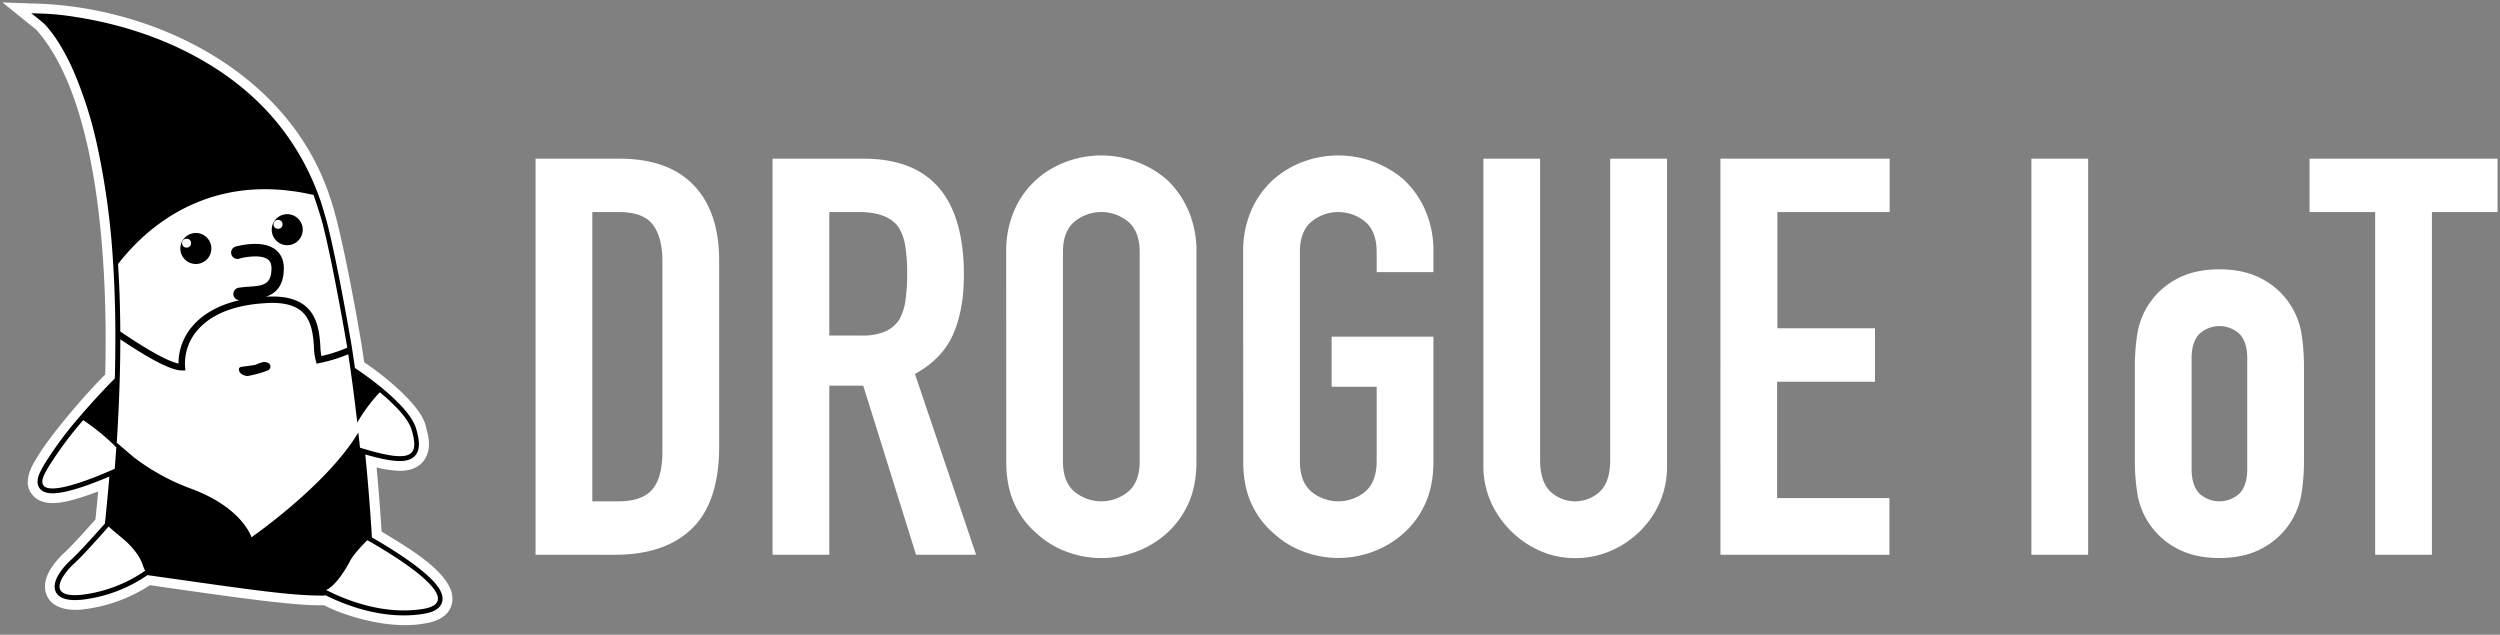 <svg id="artwork" xmlns="http://www.w3.org/2000/svg" viewBox="0 0 1024 260"><rect x="0" y="0" width="1024" height="260" fill="#808080" stroke="none"/><defs><style>.cls-1{fill:#fff}</style></defs><path d="M12.83 5.41l4.63 3.74c.14.11 6.08 5.16 12.55 19.7a165.32 165.32 0 019.71 30.35 314.94 314.94 0 016.64 49.06c.55 8.74.85 18 .9 27.54 0 6.18-.05 12.64-.23 19.22-2.66 2.68-8.38 8.59-14.41 15.66A148.1 148.1 0 0018 190.46c-.42.71-.75 1.29-1 1.82-1.75 3.16-2.08 5.58-1 7.38.94 1.59 2.8 2.4 5.52 2.4 6 0 16.17-3.85 23.27-6.87-.53 6.34-1.14 12.81-1.82 19.27-3.97 4.43-10.52 11.8-13.97 14.93a28.64 28.64 0 00-4.85 5.73c-1.87 3-2.26 5.59-1.15 7.58s3.71 3.09 7.63 3.09a31.71 31.71 0 003.58-.22 59.58 59.58 0 0026.2-10l11 1.56c32 4.54 48 6.82 60.32 6.82h.53a5.4 5.4 0 001.1-.13c6.44 3.24 18.55 8.24 32 8.24a51.49 51.49 0 008-.61c4.18-.66 6.66-2.09 7.56-4.37.84-2.09.17-4.57-2-7.36-5.52-7.16-20.64-16.19-26.58-19.58-.68-11.22-1.6-22.63-2.72-34 6.35 1.84 10.86 2.7 14.07 2.7s5.22-.8 6.53-2.44c1.92-2.39 1.41-5.91.87-8.36-.17-.75-.39-1.57-.64-2.44-1.33-4.51-6-10-13.74-16.47-4.08-3.36-8.3-6.36-11.33-8.42-.2-1.34-.59-4-.87-5.89-.24-1.62-.43-2.89-.43-2.91-.22-1.33-5.54-32.65-10-50.24-.71-2.8-2.74-9.32-2.74-9.32l-1.19-3.22c-8.87-23.41-25-41.87-48.06-54.87C63.38 13.61 44.09 9 31.23 7a113.1 113.1 0 00-12.44-1.38l-6-.21z"/><path class="cls-1" d="M12.83 5.41l6 .21A113.1 113.1 0 0131.23 7c12.86 2 32.15 6.64 51 17.26 23 13 39.19 31.46 48.06 54.87l1.19 3.22s2 6.52 2.74 9.32c4.43 17.59 9.75 48.91 10 50.24s.19 1.29.43 2.91c.28 1.91.67 4.55.87 5.89 3 2.06 7.25 5.06 11.33 8.42 7.79 6.42 12.41 12 13.74 16.47.25.87.47 1.69.64 2.44.54 2.45 1.05 6-.87 8.36-1.31 1.64-3.45 2.44-6.53 2.44s-7.72-.86-14.07-2.7c1.12 11.33 2 22.74 2.72 34 5.94 3.39 21.06 12.42 26.58 19.58 2.16 2.79 2.83 5.27 2 7.36-.9 2.28-3.38 3.71-7.56 4.37a51.49 51.49 0 01-8 .61c-13.48 0-25.59-5-32-8.24a5.4 5.4 0 01-1.1.13h-.53c-12.33 0-28.37-2.28-60.32-6.82l-11-1.56a59.58 59.58 0 01-26.2 10 31.71 31.71 0 01-3.58.22c-3.92 0-6.48-1-7.63-3.09s-.72-4.54 1.15-7.58a28.64 28.64 0 014.71-5.73c3.42-3.13 10-10.5 13.91-14.93.68-6.46 1.29-12.93 1.82-19.27-7.1 3-17.32 6.87-23.27 6.87-2.72 0-4.58-.81-5.52-2.4-1.07-1.8-.74-4.22 1-7.38.29-.53.62-1.11 1-1.82a148.1 148.1 0 0114.61-19.73c6-7.07 11.75-13 14.41-15.66.18-6.58.26-13 .23-19.22 0-9.54-.35-18.8-.9-27.54a314.94 314.94 0 00-6.57-49.11A165.32 165.32 0 0030 28.85C23.54 14.31 17.6 9.26 17.46 9.15l-4.63-3.74"/><path class="cls-1" d="M1 1l13.9 11.21C38.59 39 43 97.79 43.27 136c0 5.61 0 11.46-.18 17.41-7.67 7.56-23.37 25.67-28.51 35-2.9 4.47-4.38 9.62-2.05 13.26 5 7.85 16.9 3.53 27.68-.35-.34 3.79-.71 7.62-1.11 11.43-3.76 4.26-9.69 10.86-12.77 13.68a32.64 32.64 0 00-5.55 6.57c-3.35 5.44-2.52 9.32-1.24 11.63 2.1 4.09 8 5.89 15.15 4.89a63.54 63.54 0 0026.71-9.82c28.79 4.1 59.44 8.69 71.31 8.19 8.44 4.43 26.86 10.19 41.36 7.46 5.62-.88 9.2-3.18 10.65-6.83 4.71-12.17-19.14-24.94-28.42-30.81-.55-8.68-1.24-17.47-2.05-26.24a42.45 42.45 0 009.54 1.37c4.31 0 7.56-1.33 9.65-3.94 3.86-5.28 1.82-10.84.94-14.43-1.82-8.14-16.21-20.08-25.2-26.07-.26-1.75-.84-5.64-1.06-7.16-.32-1.88-7.65-45.46-12.88-60.21C118.26 28.7 61.63 2.28 13 1.42L1 1z"/><path d="M12.83 5.41l4.63 3.74c.14.11 6.08 5.16 12.55 19.7a165.32 165.32 0 019.71 30.35 314.94 314.94 0 016.64 49.06c.55 8.74.85 18 .9 27.54 0 6.18-.05 12.64-.23 19.22-2.66 2.68-8.38 8.59-14.41 15.66A148.1 148.1 0 0018 190.46c-.42.71-.75 1.29-1 1.82-1.75 3.16-2.08 5.58-1 7.38.94 1.59 2.8 2.4 5.52 2.4 6 0 16.17-3.85 23.27-6.87-.53 6.34-1.14 12.81-1.82 19.27-3.97 4.43-10.52 11.8-13.97 14.93a28.64 28.64 0 00-4.85 5.73c-1.87 3-2.26 5.59-1.15 7.58s3.71 3.09 7.63 3.09a31.71 31.71 0 003.58-.22 59.58 59.58 0 0026.2-10l11 1.56c32 4.54 48 6.82 60.32 6.82h.53a5.4 5.4 0 001.1-.13c6.44 3.24 18.55 8.24 32 8.24a51.49 51.49 0 008-.61c4.18-.66 6.66-2.09 7.56-4.37.84-2.09.17-4.57-2-7.36-5.52-7.16-20.64-16.19-26.58-19.58-.68-11.22-1.6-22.63-2.72-34 6.35 1.84 10.86 2.7 14.07 2.7s5.22-.8 6.53-2.44c1.92-2.39 1.41-5.91.87-8.36-.17-.75-.39-1.57-.64-2.44-1.33-4.51-6-10-13.74-16.47-4.08-3.36-8.3-6.36-11.33-8.42-.2-1.34-.59-4-.87-5.89-.24-1.62-.43-2.89-.43-2.91-.22-1.33-5.54-32.65-10-50.24-.71-2.8-2.74-9.32-2.74-9.32l-1.19-3.22c-8.87-23.41-25-41.87-48.06-54.87C63.38 13.61 44.09 9 31.23 7a113.1 113.1 0 00-12.44-1.38l-6-.21z"/><path class="cls-1" d="M169.24 178.48c-.16-.73-.36-1.5-.6-2.32-1.42-4.82-7.07-10.52-13.07-15.48a66.05 66.05 0 00-9.23 12.42c-.78-6.83-1.78-14.67-2.81-22-.19-1.27-.58-3.93-.89-6a63.07 63.07 0 01-11.72 3.6l-1.23.27-.34-1.21a26.17 26.17 0 01-.71-4.4v-.07c-.25-5.67-.86-12-5-15.67-3.23-2.85-8.35-4-15.64-3.39-12.16.77-21.5 4.53-27 10.9a20.63 20.63 0 00-5.18 15.16l.11 1.45h-1.46c-4.3-.07-12.32-4.13-25.19-12.75q0 8.15-.26 16.93c-.24 7.9-.63 16.67-1.2 25.41.1.09 6.57 5.63 6.9 5.89A88.85 88.85 0 0078 200.07c21.39 7.82 25 20 25 20s31-21.46 43.77-42.93c.23 2.11.46 4.18.69 6.23 19.4 5.99 23.81 4.17 21.78-4.89z"/><path d="M109.36 148.49a3.07 3.07 0 00-1.55-.19 16.37 16.37 0 00-2.34.76 6.37 6.37 0 01-1.06.43c-1.72.27-3.45.51-5.18.72-.62.08-1.28.23-1.35.87a2.36 2.36 0 00.46 1.58 4.45 4.45 0 003.09 1.35 42.53 42.53 0 008.18-2.25 1.69 1.69 0 00-.25-3.27z"/><path class="cls-1" d="M177.45 240.9c-5.65-7.33-22.11-16.89-27-19.64l.06-.06s-5.5 5.38-7.15 8.63c-1.57 3.09-6 10.31-9.78 11.81 7.39 3.82 23.07 10.4 39.55 7.8 7.26-1.14 7.44-4.5 4.32-8.54zm-27-19.64l-.1.1zm-91.67 11.02c-.64-1.76-1.42-4.82-6.45-9.86-.26-.26-.54-.52-.83-.77-2.35-2.05-5.57-4.61-7-6-3.87 4.41-10.62 12-14.14 15.18a26.9 26.9 0 00-4.5 5.3c-2.67 4.34-2.6 8.66 8.14 7.43a57.63 57.63 0 0025.47-9.81 7.9 7.9 0 01-.69-1.47zm-24.7-60.19a148.29 148.29 0 00-14.35 19.39c-.35.59-.69 1.18-1 1.76C11 207.19 37.86 196.12 47 192q.34-4.46.63-8.77a88.86 88.86 0 00-13.55-11.14z"/><circle class="cls-1" cx="113.89" cy="91.89" r="1.84"/><path class="cls-1" d="M142.21 142.21s-5.46-32.32-9.94-50.09c-1.15-4.57-3.84-12.26-3.84-12.26q-4.12-.94-8-1.51h-.15a84.23 84.23 0 00-9.62-.82c-26.5-.72-44.73 11.85-55.51 22.82a84.32 84.32 0 00-6.79 7.79c.54 8.52.86 17.73.91 27.65l.74.5c11.13 7.49 18.88 11.73 23.1 12.62A23.39 23.39 0 0179 133.4c3.26-3.74 9.08-8.18 19.15-10.45a2.56 2.56 0 01-.45-5.08 41.08 41.08 0 014.18-.43c6.06-.4 9.22-.91 9.32-7.41 0-2.33-.8-3.25-1.44-3.73-2.89-2.22-9.63-1-11.76-.35a2.56 2.56 0 11-1.49-4.95 33.17 33.17 0 015.79-1c4.54-.38 8.08.36 10.5 2.21 1.62 1.24 3.53 3.61 3.46 7.89-.12 7.29-3.51 10.19-7.4 11.43 7.49-.44 12.92.9 16.56 4.12 4.88 4.32 5.59 11.29 5.86 17.5.09.88.19 1.8.35 2.68a58.61 58.61 0 0010.06-3.19l.55-.24zm-62-34.08a6.35 6.35 0 116.36-6.35 6.35 6.35 0 01-6.39 6.35zm37.48-7.7a6.35 6.35 0 116.31-6.35 6.35 6.35 0 01-6.34 6.35z"/><circle class="cls-1" cx="76.42" cy="99.6" r="1.84"/><path class="cls-1" d="M219.37 227.21V65h34.41q20 0 30.42 10.93t10.37 31v75.88q0 22.78-11.06 33.61t-31.78 10.82zm23.24-140.36v118.49h10.71q9.8 0 13.9-4.9t4.1-15.38V106.9q0-9.57-3.87-14.81t-14.13-5.24zm73.83 140.36V65h37.37q41 0 41 47.62 0 14.36-4.44 24.38t-15.61 16.18l25.06 74.05h-24.6l-21.64-69.27h-13.9v69.27zm23.24-140.36v50.58h13.21a23.37 23.37 0 009.8-1.7 13.33 13.33 0 005.7-4.9 22.31 22.31 0 002.5-7.86 75.07 75.07 0 00.69-10.83 74.92 74.92 0 00-.69-10.82 21.54 21.54 0 00-2.73-8.09q-4.34-6.37-16.4-6.38zm72.46 16.41a41.44 41.44 0 013.41-17.32 36.6 36.6 0 019.12-12.53 38.39 38.39 0 0112.42-7.29 41.38 41.38 0 0140.67 7.29 38.24 38.24 0 018.88 12.53 41.44 41.44 0 013.42 17.32v85.67q0 10.26-3.42 17.54a36.2 36.2 0 01-8.88 12.08 39.17 39.17 0 01-12.65 7.52 40.35 40.35 0 01-28 0 36.47 36.47 0 01-12.42-7.52 34.72 34.72 0 01-9.12-12.08q-3.42-7.28-3.41-17.54zm23.24 85.67q0 8.43 4.67 12.42a17.3 17.3 0 0022.1 0q4.67-4 4.67-12.42v-85.67q0-8.43-4.67-12.42a17.3 17.3 0 00-22.1 0q-4.68 4-4.67 12.42zm73.82-85.67a41.44 41.44 0 013.42-17.32 36.57 36.57 0 019.11-12.53 38.49 38.49 0 0112.42-7.29 41.35 41.35 0 0140.67 7.29 38.12 38.12 0 018.89 12.53 41.44 41.44 0 013.42 17.32v8.2h-23.25v-8.2q0-8.43-4.67-12.42a17.3 17.3 0 00-22.1 0q-4.67 4-4.67 12.42v85.67q0 8.43 4.67 12.42a17.3 17.3 0 0022.1 0q4.66-4 4.67-12.42V158.4h-18.45v-20.51h41.7v51q0 10.26-3.42 17.54a36.09 36.09 0 01-8.89 12.08 39.12 39.12 0 01-12.64 7.52 40.38 40.38 0 01-28 0 36.56 36.56 0 01-12.42-7.52 34.7 34.7 0 01-9.11-12.08q-3.42-7.28-3.42-17.54zM682.82 65v125.75a36.77 36.77 0 01-10.93 26.66 38.53 38.53 0 01-12.08 8.2 36.21 36.21 0 01-14.58 3 35.38 35.38 0 01-14.47-3 39.61 39.61 0 01-20.17-20.16 36.12 36.12 0 01-3-14.7V65h23.24v123.47q0 8.67 4.1 12.76a14.85 14.85 0 0020.51 0q4.1-4.09 4.1-12.76V65zm21.87 162.21V65H774v21.85h-46v47.62h40v21.88h-40.1V204h46v23.24zm127.37 0V65h23.24v162.21zm42.38-76.79a85.6 85.6 0 01.91-13 30.87 30.87 0 0115.15-22.55q7.63-4.56 18.57-4.56t18.57 4.56a30.85 30.85 0 0115.16 22.55 86.91 86.91 0 01.91 13v38.05a86.71 86.71 0 01-.91 13A30.88 30.88 0 01927.64 224q-7.64 4.56-18.57 4.56T890.5 224a30.9 30.9 0 01-15.15-22.56 85.41 85.41 0 01-.91-13zm23.24 41.7q0 6.62 3.08 9.91a12.1 12.1 0 0016.63 0q3.08-3.3 3.08-9.91v-45.34q0-6.61-3.08-9.91a12.1 12.1 0 00-16.63 0q-3.07 3.3-3.08 9.91zm75.19 35.09V86.85H946V65h77v21.85h-26.89v140.36z"/></svg>